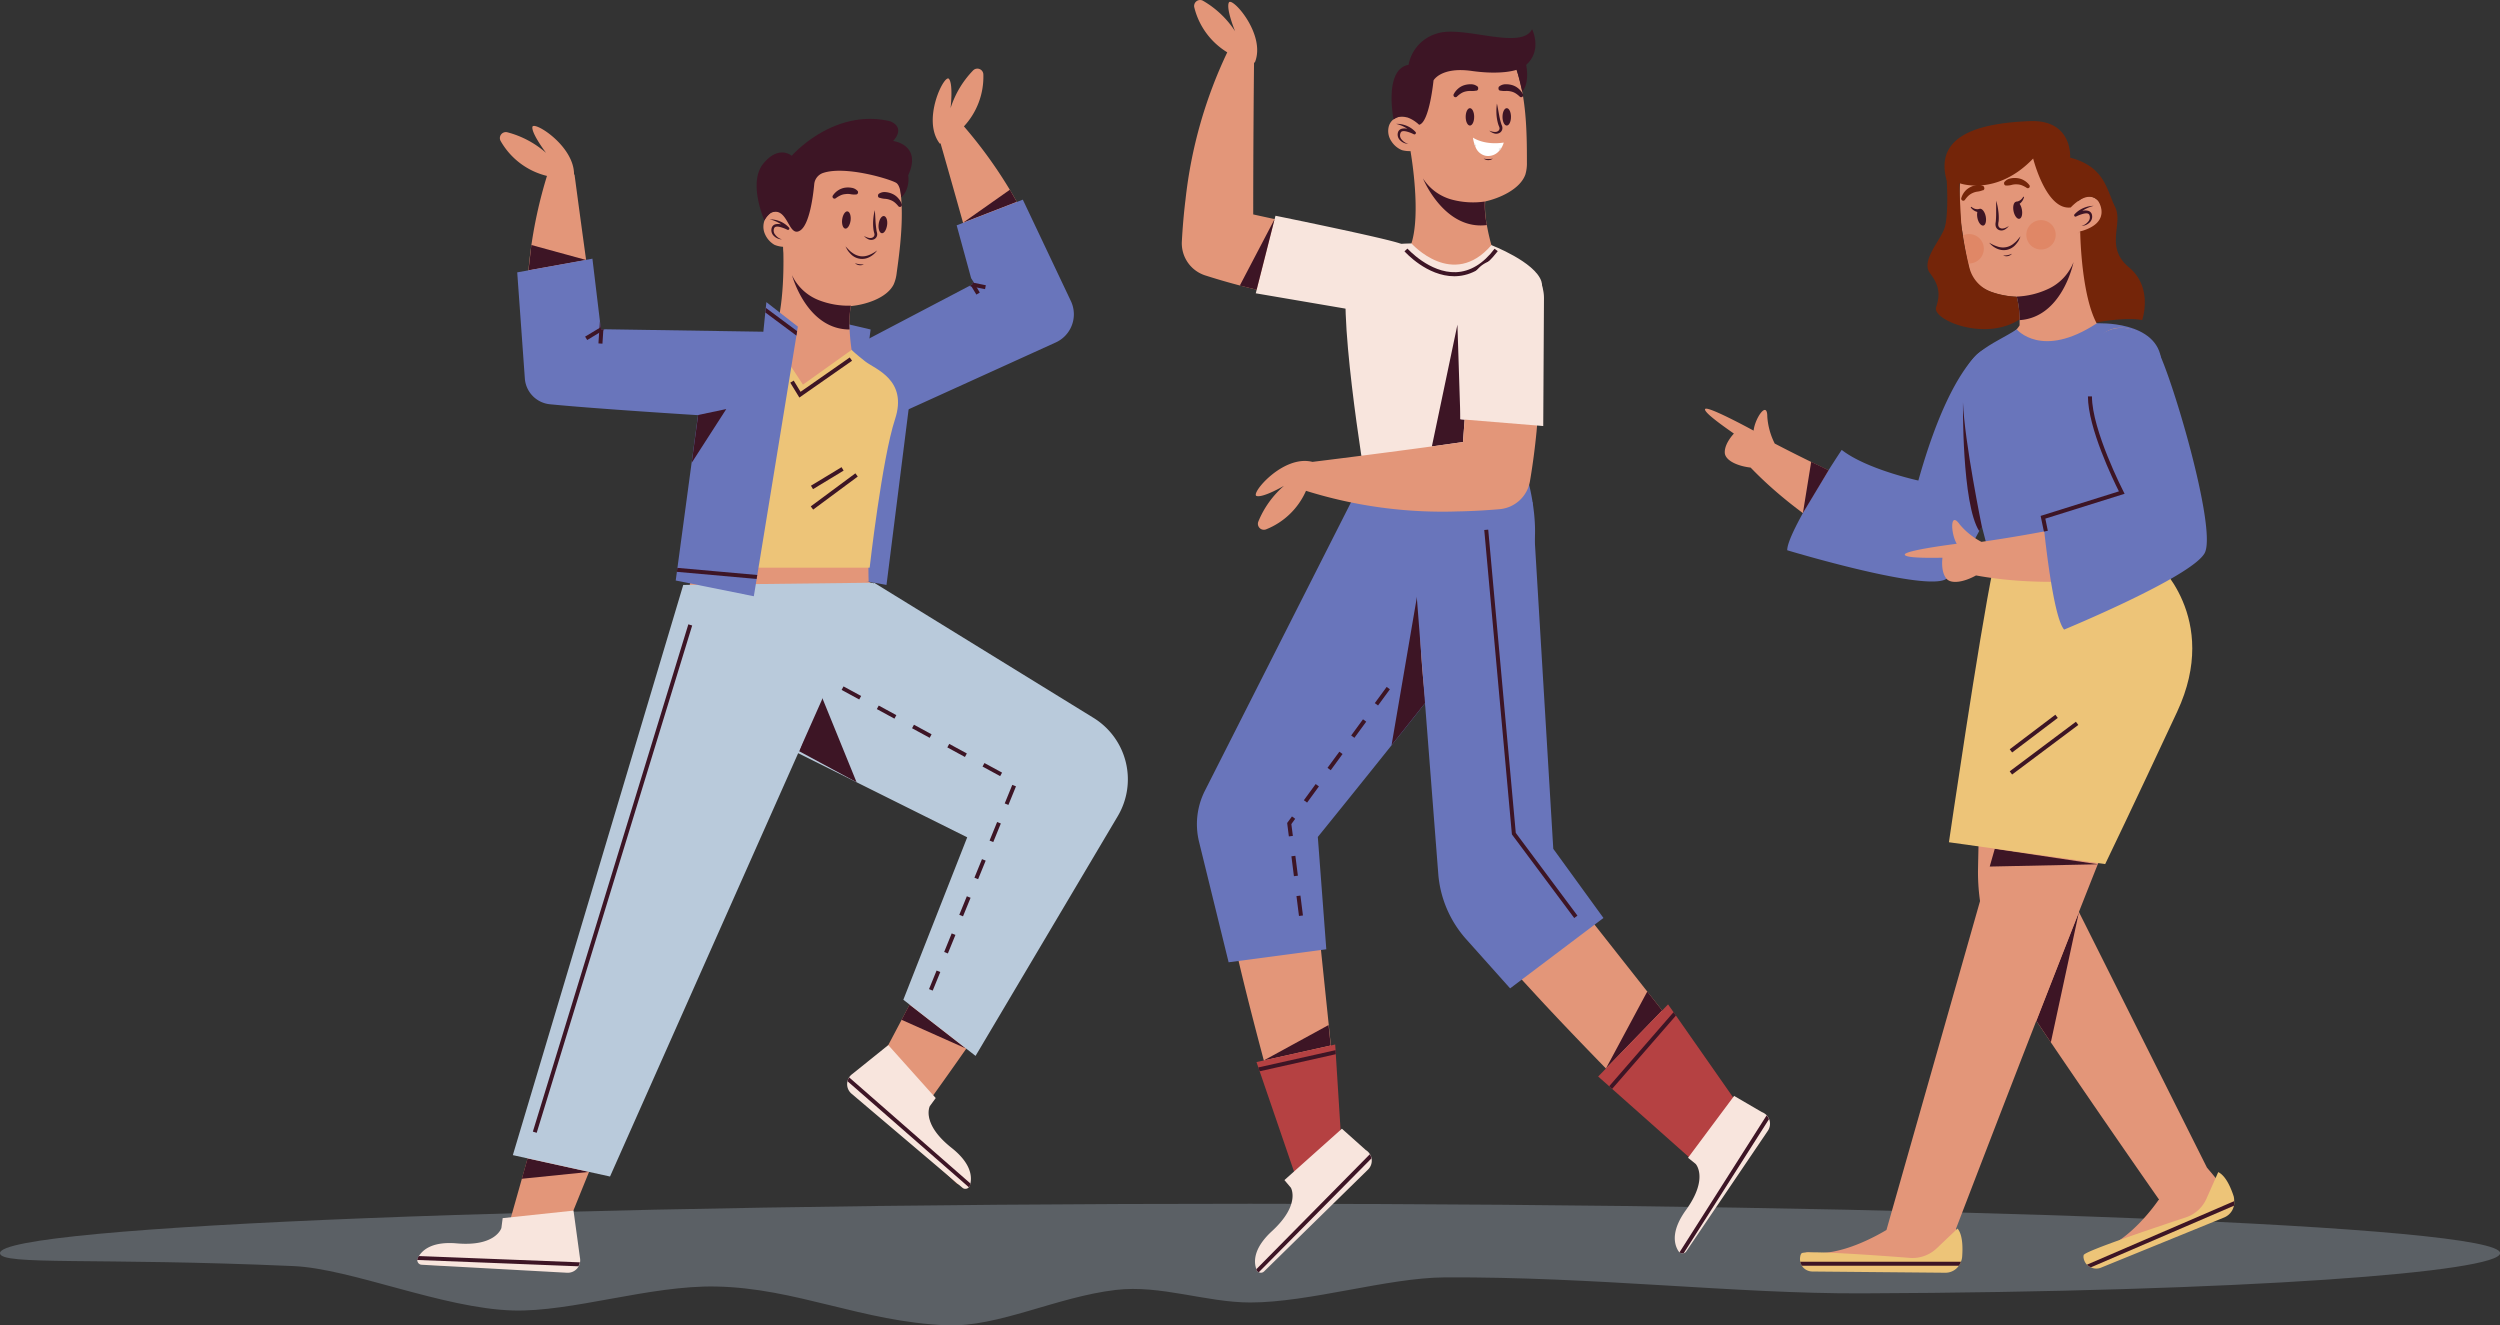 <svg xmlns="http://www.w3.org/2000/svg" viewBox="0 0 547.97 290.51"><rect x="0" y="0" width="547.97" height="290.51" fill="#333333" stroke="none"/><defs><style>.cls-1,.cls-5{fill:#b9cadb;}.cls-1{opacity:0.3;}.cls-2{fill:#e39679;}.cls-3{fill:#f8e5dd;}.cls-4{fill:#3d1525;}.cls-6{fill:#6975bb;}.cls-7{fill:#edc478;}.cls-8{fill:#fff;}.cls-9{fill:#e2e2e2;}.cls-10{fill:#b54142;}.cls-11{fill:#e08766;}.cls-12{fill:#742509;}</style></defs><title>Asset 1</title><g id="Layer_2" data-name="Layer 2"><g id="OBJECTS"><path class="cls-1" d="M548,274.67c0,4.11-55.53,8.5-140,8.82-27.61.1-58.5-3.68-91.32-3.5-12.48.06-29.67,5.5-42.63,5.5-9.69,0-19.67-3.92-29.5-2.75-13,1.53-25.77,8.21-37.11,7.75-18.52-.77-32.89-8.16-50.48-8.5-14.51-.29-31.63,5.62-44.55,5.25-15.38-.45-35.4-9.17-48.09-9.73C21,275.6,0,277.43,0,274.67c0-6,122.67-10.82,274-10.82S548,268.69,548,274.67Z"/><path class="cls-2" d="M241.84,165.38C230.58,155,204.85,133,177,120.87c0,0-10.38,8.68-13.92,20.82a18.59,18.59,0,0,0,10.16,22.1,204.54,204.54,0,0,0,31.66,11.46c1.52.4,3.05.78,4.6,1.14a48.72,48.72,0,0,1,8.37,2.94c.39.19,1.91.73,1.62,1.42-3,7.13-24,46.88-26,50.58l0,0a17.82,17.82,0,0,0-5.66,5.1,2.22,2.22,0,0,0,.32,2.88l21.47,20a1.11,1.11,0,0,0,.91.3,1.6,1.6,0,0,0,1.53-1.42,1.14,1.14,0,0,0-.5-1c-5.71-4.08-8.89-13-8.43-15.14,4.35-6,29.09-40.43,41.05-63.28A11.09,11.09,0,0,0,241.84,165.38Z"/><path class="cls-3" d="M212.36,260.23a1,1,0,0,1-1.42.1l-24.29-20.6a2.73,2.73,0,0,1-.88-2.77,2.76,2.76,0,0,1,.36-.85,2.94,2.94,0,0,1,.7-.71l7.87-6.33,10.4,11.61-1.29,1.76s-2,3.83,4.82,9.2c4.06,3.24,4.43,6,4.08,7.73a3.09,3.09,0,0,1-.12.46A.88.88,0,0,1,212.36,260.23Z"/><path class="cls-4" d="M212.36,260.23,185.77,237a2.76,2.76,0,0,1,.36-.85l26.58,23.26a3.09,3.09,0,0,1-.12.46A.88.88,0,0,1,212.36,260.23Z"/><polygon class="cls-4" points="199.36 220.21 197.62 223.53 211.72 229.82 199.36 220.21"/><path class="cls-5" d="M167.43,161.34,212,183.53,198,219.13l15.83,12.31L245,178.89a15.82,15.82,0,0,0-5.31-21.54l-48.11-29.63Z"/><polygon class="cls-4" points="175.15 164.65 179.87 152.09 187.75 171.45 175.15 164.65"/><path class="cls-4" d="M204.44,217.13l-.81-.33,1.66-4.07.81.33Zm3.32-8.14-.81-.33,1.65-4.07.82.33Zm3.32-8.14-.82-.33,1.66-4.07.82.33Zm3.31-8.14-.81-.33,1.66-4.07.81.33Zm3.32-8.14-.81-.33,1.66-4.07.81.33Zm3.32-8.14-.81-.33,1.66-4.07.81.33Zm-1.81-6.31-3.86-2.1.42-.77,3.86,2.1Zm-7.72-4.2-3.86-2.1.42-.77,3.86,2.1Zm-7.73-4.2-3.86-2.1.42-.77,3.86,2.1Zm-7.72-4.2-3.86-2.1.42-.77,3.86,2.1Zm-7.72-4.2-3.86-2.1.42-.77,3.86,2.1Z"/><path class="cls-2" d="M164.72,119.71l-12.19,3.7L111.1,270c-1.72,1-10.2,5.32-17,4.25a1.19,1.19,0,0,0-1.13.41,1.65,1.65,0,0,0,.1,2.16,1.15,1.15,0,0,0,.89.44l30.33.82a2.3,2.3,0,0,0,2.32-1.89c.22-1.32-1.45-5-2.15-7.8,1.39-3.62,38.56-95.06,47.62-114.83S164.72,119.71,164.72,119.71Z"/><path class="cls-3" d="M91.47,276.17a1,1,0,0,0,1,1.05l31.8,1.75a2.73,2.73,0,0,0,2.85-3.27l-1.41-10.35L110.18,267l-.28,2.16s-1.2,4.13-9.82,3.37c-5.18-.44-7.36,1.33-8.28,2.81a3.46,3.46,0,0,0-.23.41A.92.92,0,0,0,91.47,276.17Z"/><path class="cls-4" d="M91.47,276.17l35.31,1.39a2.74,2.74,0,0,0,.32-.87l-35.3-1.38a3.46,3.46,0,0,0-.23.41A.92.92,0,0,0,91.47,276.17Z"/><polygon class="cls-4" points="115.64 253.9 114.38 258.37 129.1 256.87 115.64 253.9"/><polygon class="cls-5" points="149.76 128.21 191.56 127.72 133.71 257.88 112.41 253.19 149.76 128.21"/><rect class="cls-4" x="76.1" y="192.12" width="116.3" height="0.88" transform="translate(-89.19 264.5) rotate(-72.96)"/><path class="cls-2" d="M196.71,38.15c-1.48-5.91-11.53-9.4-19.52-4-3.71,2.49-5.08,7.67-5.49,12.51a2.46,2.46,0,0,0-.41-.24,3,3,0,0,0-3.64,1.7,4,4,0,0,0,.1,3.36,5,5,0,0,0,2,2.18,6,6,0,0,0,1.93.44,14.62,14.62,0,0,0,3.76,8.77,13.24,13.24,0,0,0,10.82,4.24c3.2-.25,8.06-1.67,9.62-4.76a8.52,8.52,0,0,0,.67-2.6C197.52,52.89,198.4,44.91,196.71,38.15Z"/><path class="cls-4" d="M192.59,49.12c-.13,1,.18,1.94.69,2s1-.73,1.16-1.77-.18-1.94-.69-2S192.72,48.07,192.59,49.12Z"/><path class="cls-4" d="M186.44,48.34c-.14,1-.66,1.84-1.17,1.77s-.81-1-.68-2,.65-1.84,1.16-1.78S186.57,47.29,186.44,48.34Z"/><path class="cls-4" d="M192.26,54.89a4.61,4.61,0,0,1-1.59,1.41,3.44,3.44,0,0,1-4.13-.55,6.78,6.78,0,0,1-.7-.81c-.19-.31-.36-.61-.52-.93.26.25.49.5.73.75s.5.47.77.65a3.9,3.9,0,0,0,1.77.75,3.77,3.77,0,0,0,1.89-.26A7.9,7.9,0,0,0,192.26,54.89Z"/><path class="cls-4" d="M189.34,57.93a1.48,1.48,0,0,1-1,.2,1.57,1.57,0,0,1-.94-.45,4.45,4.45,0,0,0,1,.23A4.08,4.08,0,0,0,189.34,57.93Z"/><path class="cls-4" d="M188,41.88a2.2,2.2,0,0,0-1.36-.72,4.55,4.55,0,0,0-1.56,0,4,4,0,0,0-2.5,1.66.44.44,0,0,0,.62.62l0,0a5.88,5.88,0,0,1,1-.6,3.1,3.1,0,0,1,1.06-.29,3.77,3.77,0,0,1,1.11,0,4.1,4.1,0,0,0,1.17.08h.12a.46.46,0,0,0,.41-.52A.41.41,0,0,0,188,41.88Z"/><path class="cls-4" d="M192.65,42.46a2.21,2.21,0,0,1,1.5-.35,4.47,4.47,0,0,1,1.5.41,3.58,3.58,0,0,1,1.24.94,3.79,3.79,0,0,1,.77,1.29.45.45,0,0,1-.25.58.45.45,0,0,1-.5-.13l0,0a5.45,5.45,0,0,0-.82-.84,3.11,3.11,0,0,0-1-.54,3.54,3.54,0,0,0-1.08-.24,4.47,4.47,0,0,1-1.16-.22l-.11,0a.47.47,0,0,1-.27-.6A.38.38,0,0,1,192.65,42.46Z"/><path class="cls-4" d="M191.74,46.07c.08.74.11,1.46.15,2.18a21.13,21.13,0,0,0,.21,2.12,4,4,0,0,0,.09.5,1.66,1.66,0,0,1,.08.63,1.22,1.22,0,0,1-.8,1,1.49,1.49,0,0,1-1.21-.09,2.88,2.88,0,0,1-.89-.69c.63.34,1.38.63,1.9.33a.74.74,0,0,0,.41-.63,1.61,1.61,0,0,0-.09-.44,5.41,5.41,0,0,1-.12-.55,10.35,10.35,0,0,1-.07-2.22A12.36,12.36,0,0,1,191.74,46.07Z"/><path class="cls-4" d="M168.72,48.08a7.54,7.54,0,0,1,2.08.83,6,6,0,0,1,1.66,1.38l.38-.46a7,7,0,0,0-1.78-.69,2.7,2.7,0,0,0-1,0,1.14,1.14,0,0,0-.88.72,1.73,1.73,0,0,0,.5,1.91,2.52,2.52,0,0,0,1.72.7,2.77,2.77,0,0,1-1.46-1,1.36,1.36,0,0,1-.26-1.44c.17-.42.72-.41,1.27-.28a8.24,8.24,0,0,1,1.63.61h0a.3.3,0,0,0,.36-.47A5.45,5.45,0,0,0,171,48.53,5.61,5.61,0,0,0,168.72,48.08Z"/><path class="cls-4" d="M180.41,37.91a2.88,2.88,0,0,0-1.94,2.47c-.26,2.77-1.06,8.84-3.08,10.14-2.63,1.71-2.63-5.38-6.39-3.9a5.69,5.69,0,0,0-1.45,1.71s-3.68-8.3-.23-12.48,6.21-1.7,6.21-1.7,9.13-10.49,21.54-7.58c0,0,3.56,1.13.7,4.33,0,0,6.38.81,3.3,7.52,0,0,.52,3-1.55,4.85,0,0-.08-2.4-1-3.13S185.45,36.23,180.41,37.91Z"/><path class="cls-2" d="M231.84,65c-1-2.85-2-5.75-3.22-8.68a100.33,100.33,0,0,0-17.34-28.62,16,16,0,0,0,4.26-11.36,1.31,1.31,0,0,0-2.26-.89,21,21,0,0,0-4.93,8.27s.62-5.23-.35-6.43-6.07,9-2,14.2l.16-.07c1.25,4.37,5.12,17.93,9,32.06-10.12,5.32-19.66,10.2-24.81,12.48a26.56,26.56,0,0,0-5.63,3.25,6.81,6.81,0,0,0,2.77,12A15.39,15.39,0,0,0,196.36,90a205.73,205.73,0,0,0,23-10.73c3.1-1.72,6.31-3.63,9.53-5.74A7.38,7.38,0,0,0,231.84,65Z"/><polygon class="cls-4" points="211.09 48.81 221.35 41.59 222.87 44.24 211.09 48.81"/><path class="cls-6" d="M231.39,75.07,191.92,93a8.07,8.07,0,0,1-3.36.73A8.13,8.13,0,0,1,180.45,85l.07-1.19a8.16,8.16,0,0,1,4.35-6.65l27.61-14.49.3-.16.45-.24-.09-.36.36.07-.64-1-3.17-11.59,14.5-5.63L234.73,66A6.78,6.78,0,0,1,231.39,75.07Z"/><polygon class="cls-4" points="216.08 62.52 215.91 63.38 214.1 63.02 212.93 62.79 212.48 62.69 212.78 62.53 213.23 62.3 213.14 61.92 213.5 62 216.08 62.52"/><polygon class="cls-4" points="214.76 64.12 214.01 64.57 212.93 62.79 212.78 62.53 213.23 62.3 213.14 61.92 213.5 62 214.1 63.02 214.76 64.12"/><path class="cls-6" d="M185.32,70.94l5.51,1.28-.49,3.71,7.7,6.5a4.44,4.44,0,0,1,1.54,3.93l-5.27,41.85-15.38-2.77Z"/><path class="cls-2" d="M193.84,82.77c-3.32-2.61-5.7-3.72-7.18-6.07-.11-.72-.34-2.5-.44-4.48a20.62,20.62,0,0,1,.29-5.18h0a4.43,4.43,0,0,1,.74-1.78L171.66,53.7c0,.06,0,.11,0,.17.06,1.59.54,14.06-2.35,20.28a12.39,12.39,0,0,1-4.87.47,8.65,8.65,0,0,0-5.89,1.52c-2.36,1.71-4.64,5.21-4.33,12.3.63,14.2,0,30.92-2,39.28l38.18-.21s-.53-13,1.79-23C194.35,95.43,198.9,86.75,193.84,82.77Z"/><path class="cls-4" d="M186.22,72.22c-9.26,0-12.51-11.47-12.62-11.9a10.83,10.83,0,0,0,5.92,5.49A17.85,17.85,0,0,0,186.45,67h.06A20.62,20.62,0,0,0,186.22,72.22Z"/><path class="cls-7" d="M169.33,74.15,176,84.31l10.66-7.61s.87.86,3,2.53,9.37,4,6.52,12.66-5.56,32.53-5.56,32.53H151.24l3-36.88S153,74.44,169.33,74.15Z"/><polygon class="cls-4" points="175.21 87.14 173.22 83.88 173.97 83.42 175.47 85.88 186.25 78.35 186.76 79.07 175.21 87.14"/><rect class="cls-4" x="177.41" y="104.36" width="7.84" height="0.88" transform="translate(-28.06 109.17) rotate(-31.22)"/><rect class="cls-4" x="176.78" y="107.27" width="12.17" height="0.88" transform="translate(-28.19 130.06) rotate(-36.54)"/><path class="cls-2" d="M164.89,75a26.45,26.45,0,0,0-6.46-.73c-5.63,0-16.32-.69-27.73-1.52-2.55-17.63-4.77-34.49-4.77-34.49h-.11c.07-6.33-8.94-11.89-9.13-10.42s3,5.67,3,5.67A20.74,20.74,0,0,0,111.22,29a1.31,1.31,0,0,0-1.47,1.93,16,16,0,0,0,10.14,7.63,100.55,100.55,0,0,0-4.4,33c.07,3.17.25,6.26.51,9.25a7.39,7.39,0,0,0,6.1,6.66c3.8.65,7.5,1.12,11,1.45a206.83,206.83,0,0,0,25.4.64,15.53,15.53,0,0,0,8.63-2.4A6.81,6.81,0,0,0,164.89,75Z"/><polygon class="cls-4" points="128.48 56.99 115.85 59.25 116.47 53.7 128.48 56.99"/><path class="cls-6" d="M174.88,71.59l-.16,1-.16,1L166,126l-.14.87-.63,3.82-17.12-3.45.26-1.93.12-.87L153,91s-21.81-1.35-32.46-2.39a6.12,6.12,0,0,1-5.5-5.64L113.37,59.7l16.48-3,1.64,13.64.16,1.34.06.49h.8l34.81.54.43-4.28.11-1,.12-1.21Z"/><polygon class="cls-4" points="153.03 90.96 159.19 89.66 151.61 101.44 153.03 90.96"/><polygon class="cls-4" points="132.51 72.23 132.24 72.39 131.32 72.95 128.71 74.53 128.25 73.78 131.4 71.89 131.65 71.73 131.71 72.22 132.26 72.23 132.51 72.23"/><polygon class="cls-4" points="132.26 72.23 132.24 72.39 132.05 75.33 131.17 75.27 131.32 72.95 131.4 71.89 131.49 70.39 131.65 71.73 131.71 72.22 132.26 72.23"/><polygon class="cls-4" points="174.72 72.58 174.56 73.56 167.75 68.49 167.86 67.48 174.72 72.58"/><polygon class="cls-4" points="165.98 126.03 165.84 126.9 148.35 125.34 148.47 124.47 165.98 126.03"/><path class="cls-2" d="M332,14.22c-2.21-5.67-12.62-7.88-19.87-1.57-3.37,2.93-4.08,8.24-3.88,13.09a2.55,2.55,0,0,0-.44-.18,3,3,0,0,0-3.4,2.13A4,4,0,0,0,305,31a5,5,0,0,0,2.29,1.91,6.29,6.29,0,0,0,2,.2,14.66,14.66,0,0,0,4.84,8.22,13.22,13.22,0,0,0,11.26,2.85c3.15-.65,7.79-2.66,8.95-5.92a8.53,8.53,0,0,0,.34-2.66C334.69,28.75,334.56,20.71,332,14.22Z"/><path class="cls-4" d="M329.33,25.61c0,1.06.41,1.91.93,1.91s.93-.85.93-1.91-.42-1.9-.93-1.9S329.33,24.56,329.33,25.61Z"/><path class="cls-4" d="M323.12,25.61c0,1.06-.41,1.91-.93,1.91s-.93-.85-.93-1.91.42-1.9.93-1.9S323.12,24.56,323.12,25.61Z"/><path class="cls-4" d="M327.21,34.76a1.58,1.58,0,0,1-1,.34,1.65,1.65,0,0,1-1-.34,4.29,4.29,0,0,0,1,.11A3.73,3.73,0,0,0,327.21,34.76Z"/><path class="cls-8" d="M329.6,31.25a4.16,4.16,0,0,1-.41,1,3.07,3.07,0,0,1-.49.7,3.19,3.19,0,0,1-3.15,1.18A3.1,3.1,0,0,1,323.34,32a4.82,4.82,0,0,1-.27-.76,9.33,9.33,0,0,1-.22-1.08S325.25,31.9,329.6,31.25Z"/><path class="cls-9" d="M323.61,31.88l-.27.16a4.82,4.82,0,0,1-.27-.76A2.8,2.8,0,0,0,323.61,31.88Z"/><path class="cls-9" d="M329.19,32.21a3.07,3.07,0,0,1-.49.7c-.09-.12-.23-.27-.23-.27A3.75,3.75,0,0,0,329.19,32.21Z"/><path class="cls-4" d="M323.9,19a2.24,2.24,0,0,0-1.45-.53,4.71,4.71,0,0,0-1.53.21,3.84,3.84,0,0,0-1.36.78,4.14,4.14,0,0,0-.92,1.18.45.45,0,0,0,.17.61.44.44,0,0,0,.52-.06l0,0a5.67,5.67,0,0,1,.92-.73,3.16,3.16,0,0,1,1-.41,4.11,4.11,0,0,1,1.11-.11,4.28,4.28,0,0,0,1.17-.07l.12,0a.46.46,0,0,0,.34-.56A.42.42,0,0,0,323.9,19Z"/><path class="cls-4" d="M328.55,19a2.24,2.24,0,0,1,1.45-.53,4.71,4.71,0,0,1,1.53.21,3.84,3.84,0,0,1,1.36.78,4.14,4.14,0,0,1,.92,1.18.45.45,0,0,1-.17.61.44.44,0,0,1-.52-.06l0,0a5.67,5.67,0,0,0-.92-.73,3.16,3.16,0,0,0-1-.41,4.07,4.07,0,0,0-1.1-.11,4.33,4.33,0,0,1-1.18-.07l-.12,0a.46.46,0,0,1-.34-.56A.42.42,0,0,1,328.55,19Z"/><path class="cls-4" d="M328.11,22.7c.16.72.28,1.43.41,2.14s.27,1.41.47,2.08c.05.16.1.33.16.49a1.59,1.59,0,0,1,.16.61,1.21,1.21,0,0,1-.67,1.13,1.47,1.47,0,0,1-1.21.07,2.74,2.74,0,0,1-1-.58c.66.25,1.45.45,1.92.09a.73.73,0,0,0,.33-.67,1.9,1.9,0,0,0-.14-.43,3.86,3.86,0,0,1-.19-.54A9.71,9.71,0,0,1,328,24.9,11.57,11.57,0,0,1,328.11,22.7Z"/><path class="cls-4" d="M306,27.15a7.54,7.54,0,0,1,2.08.83,6,6,0,0,1,1.66,1.38l.38-.46a7,7,0,0,0-1.78-.7,2.52,2.52,0,0,0-1,0,1.18,1.18,0,0,0-.89.71,1.73,1.73,0,0,0,.51,1.91,2.53,2.53,0,0,0,1.72.71,2.74,2.74,0,0,1-1.46-.95A1.36,1.36,0,0,1,307,29.1c.16-.42.72-.41,1.27-.28a7.38,7.38,0,0,1,1.62.61h0a.31.31,0,0,0,.41-.13.3.3,0,0,0,0-.34,5.42,5.42,0,0,0-1.93-1.37A5.61,5.61,0,0,0,306,27.15Z"/><path class="cls-4" d="M314.21,17.63s-.9,9.24-3.16,9.72c0,0-3.08-3.1-5.59-1.15,0,0-2.22-11,3.28-12a8.84,8.84,0,0,1,6.37-6.9c5.75-1.75,18.39,3.8,20.7-.91,0,0,2.33,4.59-1.29,7.83,0,0,.85,3.91-.86,5.84,0,0-.91-3.88-1.23-4.77,0,0-3.11,1.21-9.85.26S314.21,17.63,314.21,17.63Z"/><path class="cls-2" d="M283.36,255.53a130.46,130.46,0,0,1,12.74-5.68,15.19,15.19,0,0,0-2.45-1.6l0-.45-6.7-64.51,29-54.16s-1.82-14.42-6.82-17.38a77,77,0,0,0-8.74-4.47c-3.1,4.32-6.54,9.63-10.29,15.74a155.11,155.11,0,0,0-7.77,15.78c-.76,1.72-1.55,3.53-2.35,5.41-4.11,9.57-8.74,21-13.27,32.52a17.33,17.33,0,0,0-.76,10.22c1.55,6.65,4.19,18.05,5.72,24.47C275.51,227.62,281,247,283.36,255.53Z"/><polygon class="cls-4" points="276.99 232.44 291.67 229.16 291.2 224.68 276.99 232.44"/><polygon class="cls-10" points="294.09 251.69 284.86 260.37 276.1 234.81 275.81 233.97 275.41 232.79 292.66 228.94 292.74 230.18 292.79 231.07 294.09 251.69"/><polygon class="cls-4" points="292.79 231.07 276.1 234.81 275.81 233.97 292.74 230.18 292.79 231.07"/><path class="cls-6" d="M298.41,105.59H335s3.3,12,0,18.53-46.15,59.33-46.15,59.33l1.86,24.62-21.41,2.85-6.48-26.4a16.22,16.22,0,0,1,1.29-11.22Z"/><polygon class="cls-4" points="312.45 153.99 311.21 127.12 305.01 163.34 312.45 153.99"/><path class="cls-4" d="M284.72,200.77l-.55-4.36.87-.11.55,4.36Zm-1.11-8.72-.55-4.36.87-.11.55,4.36Zm-1.11-8.72-.37-2.94,1.05-1.44.71.52-.84,1.16.33,2.59Zm4-7.41-.71-.52,2.59-3.55.71.52Zm5.18-7.1-.71-.52,2.6-3.54.7.51Zm5.19-7.1-.71-.51,2.59-3.55.71.52Zm5.18-7.09-.71-.52,2.6-3.55.71.52Z"/><path class="cls-3" d="M299.82,256.39l-22.75,22.29a1,1,0,0,1-1.16.18.62.62,0,0,1-.26-.17.94.94,0,0,1-.27-.38.56.56,0,0,0,0-.12c0-.11-.07-.22-.11-.34-.47-1.68-.3-4.47,3.53-8,6.36-5.85,4.14-9.52,4.14-9.52l-1.41-1.67,12.6-11.26,5.25,4.69a2.44,2.44,0,0,1,.73.66,1.51,1.51,0,0,1,.18.26,3.06,3.06,0,0,1,.26.55,1.45,1.45,0,0,1,.08.36A2.71,2.71,0,0,1,299.82,256.39Z"/><path class="cls-4" d="M300.59,253.92l-24.68,24.94a.62.62,0,0,1-.26-.17.94.94,0,0,1-.27-.38.56.56,0,0,0,0-.12L300.25,253a3.06,3.06,0,0,1,.26.55A1.45,1.45,0,0,1,300.59,253.92Z"/><path class="cls-2" d="M368.1,250.46a32.21,32.21,0,0,1,11.49-9.61l-41.48-52.64-1.35-61.43s-8.67-11.66-14.48-11.78a77.81,77.81,0,0,0-9.81.4c-.58,5.28-1,11.6-1.23,18.76a153.83,153.83,0,0,0,1,17.56c.17,1.88.38,3.84.6,5.87,1.12,10.36,2.71,22.61,4.42,34.84a17.3,17.3,0,0,0,4.36,9.28c4.61,5,12.51,13.66,17,18.5C348.69,231,361.05,243.44,368.1,250.46Z"/><polygon class="cls-4" points="352 234.21 364.33 221.48 361.06 217.33 352 234.21"/><polygon class="cls-10" points="380.95 242.07 372.09 255.31 353.36 238.67 352.71 238.09 350.3 235.96 365.62 220.15 366.82 221.86 367.34 222.6 380.95 242.07"/><polygon class="cls-4" points="367.34 222.6 353.36 238.67 352.71 238.09 366.82 221.86 367.34 222.6"/><path class="cls-3" d="M387.47,247.89l-17.85,26.38a1,1,0,0,1-1.39.29.34.34,0,0,1-.09-.08.72.72,0,0,1-.24-.25,2.33,2.33,0,0,1-.24-.41c-.8-1.55-1.18-4.33,1.85-8.55,5.08-7,2.16-10.15,2.16-10.15L370,253.77l10.1-13.56,6.07,3.54a2.92,2.92,0,0,1,.86.51,1.25,1.25,0,0,1,.23.23,2.32,2.32,0,0,1,.35.49,2.06,2.06,0,0,1,.17.33A2.78,2.78,0,0,1,387.47,247.89Z"/><path class="cls-4" d="M387.74,245.31l-18.69,29.37a1,1,0,0,1-.82-.12.34.34,0,0,1-.09-.08l19.08-30a2.32,2.32,0,0,1,.35.49A2.06,2.06,0,0,1,387.74,245.31Z"/><path class="cls-6" d="M335.89,110.05l4.57,76,11,15.16L331,216.64l-9.64-10.79a24.36,24.36,0,0,1-6.11-14.33l-6.19-79.77Z"/><polygon class="cls-4" points="345.05 201.22 331.39 182.89 325.33 116.17 326.2 116.09 332.24 182.56 345.76 200.7 345.05 201.22"/><path class="cls-2" d="M308.21,54.11a26.16,26.16,0,0,0-6.29-1.65c-5.57-.83-16.06-3-27.23-5.46,0-14.66.13-28.75.18-33.3l.17,0C277.58,7.59,270-.85,269.35.56s1.37,6.29,1.37,6.29a20.8,20.8,0,0,0-7-6.66,1.31,1.31,0,0,0-1.94,1.45A16,16,0,0,0,269,11.47a100.27,100.27,0,0,0-9.14,32.19c-.39,3.14-.65,6.23-.81,9.22a7.39,7.39,0,0,0,5.07,7.47c3.67,1.18,7.27,2.17,10.72,3a207,207,0,0,0,25,4.26,15.52,15.52,0,0,0,8.89-1.14A6.81,6.81,0,0,0,308.21,54.11Z"/><path class="cls-3" d="M279.57,47.29l-4.32,17L302.84,69a8.43,8.43,0,0,0,8.88-4.18,9.89,9.89,0,0,0,1-2.71c1-5-2.14-7.45-5.8-8.73S279.57,47.29,279.57,47.29Z"/><polygon class="cls-4" points="279.38 48.02 275.44 63.51 271.75 62.59 279.38 48.02"/><path class="cls-2" d="M334.78,58.85c-3.62-2.18-6.12-3-7.88-5.12-.2-.71-.66-2.44-1-4.4a20.79,20.79,0,0,1-.37-5.17h0a4.4,4.4,0,0,1,.52-1.86l-16.91-9.5,0,.16c.27,1.57,2.31,13.88.22,20.42a12.28,12.28,0,0,1-4.78,1.06A8.71,8.71,0,0,0,299,56.68c-2.13,2-4,5.75-2.76,12.75,2.4,14,4.57,26.72,3.65,35.26h34.64s.37-13.81,1.42-24C336.87,71.35,340.29,62.16,334.78,58.85Z"/><path class="cls-4" d="M325.9,49.33c-9.19,1.16-13.85-9.81-14-10.22a10.86,10.86,0,0,0,6.56,4.7,17.92,17.92,0,0,0,7,.36h0A20.79,20.79,0,0,0,325.9,49.33Z"/><path class="cls-3" d="M299.29,105.59S292.5,65,295.82,59s13.57-5.63,13.57-5.63,9.07,10.18,17.51.36c0,0,9.5,3.65,10.94,7.9s-3.45,43.87-3.45,43.87Z"/><path class="cls-4" d="M318.76,60.55c-6,0-10.72-5.25-10.92-5.47l.66-.59c.05.06,4.87,5.38,10.62,5.17,3.12-.12,6-1.85,8.47-5.14l.7.53c-2.67,3.51-5.74,5.36-9.14,5.49Z"/><polygon class="cls-4" points="321.03 91.96 320.66 96.89 313.85 97.85 319.45 71.16 320.11 91.89 321.03 91.96"/><path class="cls-2" d="M337.53,69.1a15.52,15.52,0,0,0-2.38-8.64A6.81,6.81,0,0,0,323,62.71a25.85,25.85,0,0,0-.75,6.46c0,5.63-.72,16.32-1.58,27.73-14.5,2.07-33,4.34-33,4.34-6.43-1.65-13.71,7.07-12.23,7.48s6-2.24,6-2.24a20.79,20.79,0,0,0-5.62,7.82,1.31,1.31,0,0,0,1.71,1.72,16,16,0,0,0,8.73-8.44,100.11,100.11,0,0,0,33.15,4.52c3.17-.06,6.26-.23,9.25-.49a7.4,7.4,0,0,0,6.68-6.08c.65-3.8,1.12-7.5,1.46-11A207,207,0,0,0,337.53,69.1Z"/><path class="cls-3" d="M320.11,91.89l18.15,1.49.16-28a8.44,8.44,0,0,0-5.78-8.07,10.51,10.51,0,0,0-2.94-.52c-5.26-.14-7.28,3.33-8,7.15S320.11,91.89,320.11,91.89Z"/><path class="cls-2" d="M460.57,45.11a3,3,0,0,0-3.48-2,5.12,5.12,0,0,0-1.56,1c-.69-4.92-2.38-10.24-6.36-12.54-8.32-4.81-18.12-.66-19.21,5.33a45.39,45.39,0,0,0,.3,14.73c.33,2.11.72,4.17,1.13,6.15,0,.21.09.41.13.61a8.06,8.06,0,0,0,.84,2.55c1.75,3,6.69,4.07,9.9,4.11a13.22,13.22,0,0,0,10.52-4.94,14.74,14.74,0,0,0,3.2-9.35v0a6.32,6.32,0,0,0,2-.26,5,5,0,0,0,2.22-2A4,4,0,0,0,460.57,45.11Z"/><path class="cls-11" d="M431.39,57.75a3.32,3.32,0,0,0,.83-.06A3.22,3.22,0,0,0,431,51.36a3.56,3.56,0,0,0-.74.24C430.59,53.71,431,55.77,431.39,57.75Z"/><path class="cls-11" d="M450.53,50.86a3.22,3.22,0,1,1-3.78-2.55A3.22,3.22,0,0,1,450.53,50.86Z"/><path class="cls-4" d="M435.25,47.45c.2,1-.05,1.95-.55,2s-1.08-.66-1.28-1.7.05-1.95.55-2S435.05,46.42,435.25,47.45Z"/><path class="cls-4" d="M432,45.53a2.8,2.8,0,0,0,.78.67,2.15,2.15,0,0,0,1.05.31h0a.35.35,0,0,0,.36-.33.33.33,0,0,0-.33-.35h-.09a2,2,0,0,1-1.61-.45h0a.11.11,0,0,0-.16,0A.12.12,0,0,0,432,45.53Z"/><path class="cls-4" d="M441.34,46.27c.2,1,.77,1.79,1.28,1.69s.75-1,.55-2.05-.77-1.79-1.28-1.69S441.14,45.23,441.34,46.27Z"/><path class="cls-4" d="M443.43,43.19a2,2,0,0,1-1.32,1,.34.34,0,0,0-.29.39.35.35,0,0,0,.4.29l.08,0h0a2.07,2.07,0,0,0,.86-.68,2.53,2.53,0,0,0,.46-.91.1.1,0,0,0-.07-.14.11.11,0,0,0-.13,0Z"/><path class="cls-4" d="M436,53.19a4.7,4.7,0,0,0,1.68,1.3,3.61,3.61,0,0,0,2.18.28,3.52,3.52,0,0,0,1.9-1.1,7.73,7.73,0,0,0,.66-.85q.24-.48.45-1c-.25.26-.46.53-.68.79s-.47.5-.73.7a3.63,3.63,0,0,1-3.62.73A8.2,8.2,0,0,1,436,53.19Z"/><path class="cls-4" d="M439.07,56a1.61,1.61,0,0,0,1.93-.38,5.11,5.11,0,0,1-.94.3A4.57,4.57,0,0,1,439.07,56Z"/><path class="cls-12" d="M439.32,39.92a2.24,2.24,0,0,1,1.32-.8,4.46,4.46,0,0,1,1.55-.07,3.62,3.62,0,0,1,1.47.5,3.88,3.88,0,0,1,1.14,1,.44.44,0,0,1-.06.62.44.44,0,0,1-.52,0l0,0a5.56,5.56,0,0,0-1.05-.55,3.28,3.28,0,0,0-1.07-.21,3.73,3.73,0,0,0-1.1.1,4,4,0,0,1-1.17.16h-.12a.45.45,0,0,1-.44-.48A.51.51,0,0,1,439.32,39.92Z"/><path class="cls-12" d="M434.75,40.81a2.17,2.17,0,0,0-1.52-.25,4.54,4.54,0,0,0-1.46.51,3.65,3.65,0,0,0-1.19,1,3.91,3.91,0,0,0-.68,1.33.45.45,0,0,0,.79.41l0,0a5.64,5.64,0,0,1,.76-.9,3.47,3.47,0,0,1,.92-.6,3.72,3.72,0,0,1,1.06-.31,4.55,4.55,0,0,0,1.14-.29l.11,0a.47.47,0,0,0,.23-.62A.48.48,0,0,0,434.75,40.81Z"/><path class="cls-4" d="M437.53,44c0,.74,0,1.46,0,2.18s0,1.43-.06,2.13a4.43,4.43,0,0,1-.06.51,1.81,1.81,0,0,0,0,.64,1.22,1.22,0,0,0,.87,1,1.5,1.5,0,0,0,1.2-.17,2.9,2.9,0,0,0,.84-.75c-.61.38-1.34.72-1.87.46a.74.74,0,0,1-.45-.61A1.36,1.36,0,0,1,438,49c0-.19.06-.38.08-.56a10.22,10.22,0,0,0-.08-2.22A11.33,11.33,0,0,0,437.53,44Z"/><path class="cls-4" d="M458.93,45.12a7.87,7.87,0,0,0-2.08.83,6.18,6.18,0,0,0-1.66,1.38l-.38-.46a7,7,0,0,1,1.78-.69,2.7,2.7,0,0,1,1,0,1.17,1.17,0,0,1,.89.72,1.75,1.75,0,0,1-.51,1.91,2.52,2.52,0,0,1-1.72.7,2.78,2.78,0,0,0,1.46-.94,1.38,1.38,0,0,0,.26-1.45c-.17-.42-.72-.4-1.27-.28a8.24,8.24,0,0,0-1.63.61h0a.3.3,0,0,1-.41-.13.3.3,0,0,1,.05-.34,5.54,5.54,0,0,1,1.93-1.37A5.78,5.78,0,0,1,458.93,45.12Z"/><path class="cls-12" d="M445.59,34.55s2.84,11.63,8.3,10.92c0,0,3.63-4.1,6-1.43,0,0,3.29,4.73-3.94,6.69,0,0-4.92,4.56-.64,10.76a8.26,8.26,0,0,1,.28,5.28c-.72,3.4,1.74,4.56,3.31,4.09s7.78-1.35,10.63-.69c0,0,2.52-7.09-2.88-11.57s-1.18-9.48-3.05-13.25-2.24-8.8-9.85-10.8c0,0,.63-8.39-8.88-8s-21.21,2.41-18.16,13.11c0,0,.45,7.54-.49,10.33s-5.24,7.21-3.19,9.89,2.28,4.71,1.34,7.46,10.86,7.69,18.43,2.58a43.07,43.07,0,0,0-.78-4.88,18.93,18.93,0,0,1-5.84-1.18,7.61,7.61,0,0,1-4.48-5.06,75.08,75.08,0,0,1-1.81-9.63s-.48-7.6-.35-9c0,0,8.18,3,16.26-5.59"/><path class="cls-2" d="M489.31,263.57c-.33-1.36-3.59-5.33-5.57-7.64h0l-29.05-58,10.57-76.77-9.34-10.57c-2.37-.2-7.26-3-9.59-3.2-3.65,4.52-6.79,16.4-10,33A152.75,152.75,0,0,0,434.66,158c-.53,9.24-.87,20.63-1.1,32.45A44.21,44.21,0,0,0,441,215.78c3.27,4.9,6.89,10.3,9.32,13.87,12.05,17.75,22.08,32.09,22.93,33.3l-.17.13s-6.22,9.29-13.44,11.11a1.12,1.12,0,0,0-.84.79,1.58,1.58,0,0,0,.9,1.88,1.12,1.12,0,0,0,1,.06L488,266.14A2.22,2.22,0,0,0,489.31,263.57Z"/><path class="cls-7" d="M489.7,263.28a4.11,4.11,0,0,1,0,.71,2.5,2.5,0,0,1-.05.29,4.17,4.17,0,0,1-.29.84,3.56,3.56,0,0,1-1.86,1.74l-27,11a2.73,2.73,0,0,1-2.17-.05,2,2,0,0,1-.5-.27,2.17,2.17,0,0,1-.37-.31,2.38,2.38,0,0,1-.32-.38,2.83,2.83,0,0,1-.42-1,1.53,1.53,0,0,1,0-.76c.25-.87,15.6-6,22.38-8.25a7.56,7.56,0,0,0,4.57-4.19l2.54-5.74c1.6.78,2.7,3.21,3.39,5.32A3.87,3.87,0,0,1,489.7,263.28Z"/><path class="cls-4" d="M489.7,263.28a4.11,4.11,0,0,1,0,.71,2.5,2.5,0,0,1-.05.29l-31.34,13.5a2,2,0,0,1-.5-.27,2.17,2.17,0,0,1-.37-.31Z"/><polygon class="cls-4" points="446.35 223.76 455.68 199.92 449.52 228.47 446.35 223.76"/><path class="cls-2" d="M467.14,120,455,123.69,413.49,269.6c-1.72,1-10.18,6-17,4.91a1.16,1.16,0,0,0-1.12.41,1.63,1.63,0,0,0,.09,2.15,1.12,1.12,0,0,0,.89.44l30.33.83a2.29,2.29,0,0,0,2.32-1.9,19,19,0,0,0-.27-7.11c1.38-3.62,36.68-95.75,45.74-115.51S467.14,120,467.14,120Z"/><path class="cls-7" d="M430.08,275.48a3.73,3.73,0,0,1-.26,1.07,2.7,2.7,0,0,1-.29.62,2.33,2.33,0,0,1-.17.26,4.35,4.35,0,0,1-.57.64,3.56,3.56,0,0,1-2.39.9l-29.16-.27a2.79,2.79,0,0,1-2.31-1.27l0-.05a2.51,2.51,0,0,1-.34-.83.64.64,0,0,1,0-.07,2.69,2.69,0,0,1,0-1.06,1.36,1.36,0,0,1,.28-.7c.55-.72,16.7.45,23.83,1a7.67,7.67,0,0,0,5.82-2.12l4.55-4.32C430.17,270.6,430.25,273.28,430.08,275.48Z"/><path class="cls-4" d="M429.82,276.55a2.7,2.7,0,0,1-.29.62,2.33,2.33,0,0,1-.17.26H394.93l0-.05a2.51,2.51,0,0,1-.34-.83Z"/><polygon class="cls-4" points="437.23 186.05 459.83 189.44 436.12 189.94 437.23 186.05"/><path class="cls-7" d="M436.86,124.61,472.42,123s14.41,12.36,4.79,33-15.78,33.4-15.78,33.4l-34.25-4.79S433.83,139.12,436.86,124.61Z"/><rect class="cls-4" x="439.5" y="160.38" width="12.55" height="0.88" transform="translate(-6.68 301.74) rotate(-37.14)"/><rect class="cls-4" x="438.96" y="163.57" width="18.13" height="0.88" transform="translate(-8.9 301.27) rotate(-36.83)"/><path class="cls-2" d="M470.3,73.88a8.7,8.7,0,0,0-5.73-2,12.26,12.26,0,0,1-5-1c-3.24-6.05-3.58-18.39-3.61-20v-.17L441.19,63.29a4.47,4.47,0,0,1,.86,1.72h0a20.65,20.65,0,0,1,.62,5.15c0,.4,0,.79,0,1.16-1.7,2.65-4.27,3.48-8.1,6-5.4,3.51-5.63,13-3.17,22.37S438.9,123,438.9,123l28.39-1.37c-1.22-8.5,4.31-21,6.21-35.12C474.45,79.49,472.5,75.81,470.3,73.88Z"/><path class="cls-4" d="M442.67,70.17c9.25-.61,11.73-12.27,11.82-12.71a10.87,10.87,0,0,1-5.55,5.87A17.8,17.8,0,0,1,442.11,65h-.06A20.65,20.65,0,0,1,442.67,70.17Z"/><path class="cls-6" d="M442.05,72.19s5.45,6.62,17.54-1.32c0,0,13.43-.7,14.16,8.28s-6.9,30.81-5.43,42.39c0,0-18.82,5.42-31.46,3.07,0,0-8.56-30-7.38-38.82S436.63,75.74,442.05,72.19Z"/><path class="cls-2" d="M444.31,81.86c-1.17-5.63-7.29-8-10.08-4a20.89,20.89,0,0,0-2.46,5.06c-2,5.73-6.93,17.26-11.85,28.45A328.92,328.92,0,0,1,389,97.22a15.33,15.33,0,0,1-1.63-5.91c0-3.64-2.71.37-3,3.08,0,0-9.92-5.42-10.6-4.76s5.45,4.8,6.28,5.41c0,0-2.08,2.12-2,4.18.07,1.63,2.58,2.91,5.67,3.27h0c9,9.38,20.87,16.79,30.52,21.6,1,.49,2,1,2.92,1.41,5.15,2.4,10.46.8,13.21-3.89,1-1.72,1.95-3.45,2.84-5.17a165.55,165.55,0,0,0,10.41-26.16A16.32,16.32,0,0,0,444.31,81.86Z"/><path class="cls-6" d="M432.69,78.33c-3.62,4.11-8,12-12.21,27,0,0-11.36-2.46-16.8-6.72,0,0-12,18-11.94,22,0,0,28.67,8.65,34.39,6.51s21-39.29,20.37-42.35C446.33,84,446.21,83,446,82A7.66,7.66,0,0,0,432.69,78.33Z"/><path class="cls-4" d="M430.26,88.17s-.29,22.28,3.57,28.26l.57-1S430.59,96.86,430.26,88.17Z"/><polygon class="cls-4" points="395.18 112.44 400.81 103.07 396.99 101.23 395.18 112.44"/><path class="cls-2" d="M482.11,114.39c-.19-2-.43-4-.71-5.86a165.1,165.1,0,0,0-6.86-27.31A16.38,16.38,0,0,0,470.15,74c-4.25-3.88-10.61-2.23-10.53,2.64a21.32,21.32,0,0,0,1,5.54c1.71,5.83,4.47,18.06,7,30a325.28,325.28,0,0,1-33.31,6.59,15.55,15.55,0,0,1-4.78-3.84c-2.11-3-2,1.88-.64,4.26,0,0-11.22,1.4-11.38,2.34s7.23.71,8.26.72c0,0-.45,2.93.83,4.54,1,1.28,3.8.85,6.52-.66h0c12.78,2.35,26.75,1.41,37.38-.32,1.09-.18,2.15-.37,3.2-.57C479.25,124.2,482.63,119.8,482.11,114.39Z"/><path class="cls-6" d="M457.39,79.3c-.21,5.47,1.44,14.34,7.64,28.66,0,0-10.36,5.28-17.27,5.42,0,0,2,21.54,4.67,24.62,0,0,27.69-11.43,30.77-16.7s-8.57-43.72-11-45.69c-.67-.55-1.37-1.22-2.15-1.88A7.66,7.66,0,0,0,457.39,79.3Z"/><path class="cls-4" d="M448,116.52l-.72-3.44,17.16-5.38c-1.25-2.48-6.79-13.93-6.79-20.82h.88c0,7.38,6.85,20.75,6.92,20.88l.24.47-17.38,5.45.55,2.66Z"/></g></g></svg>